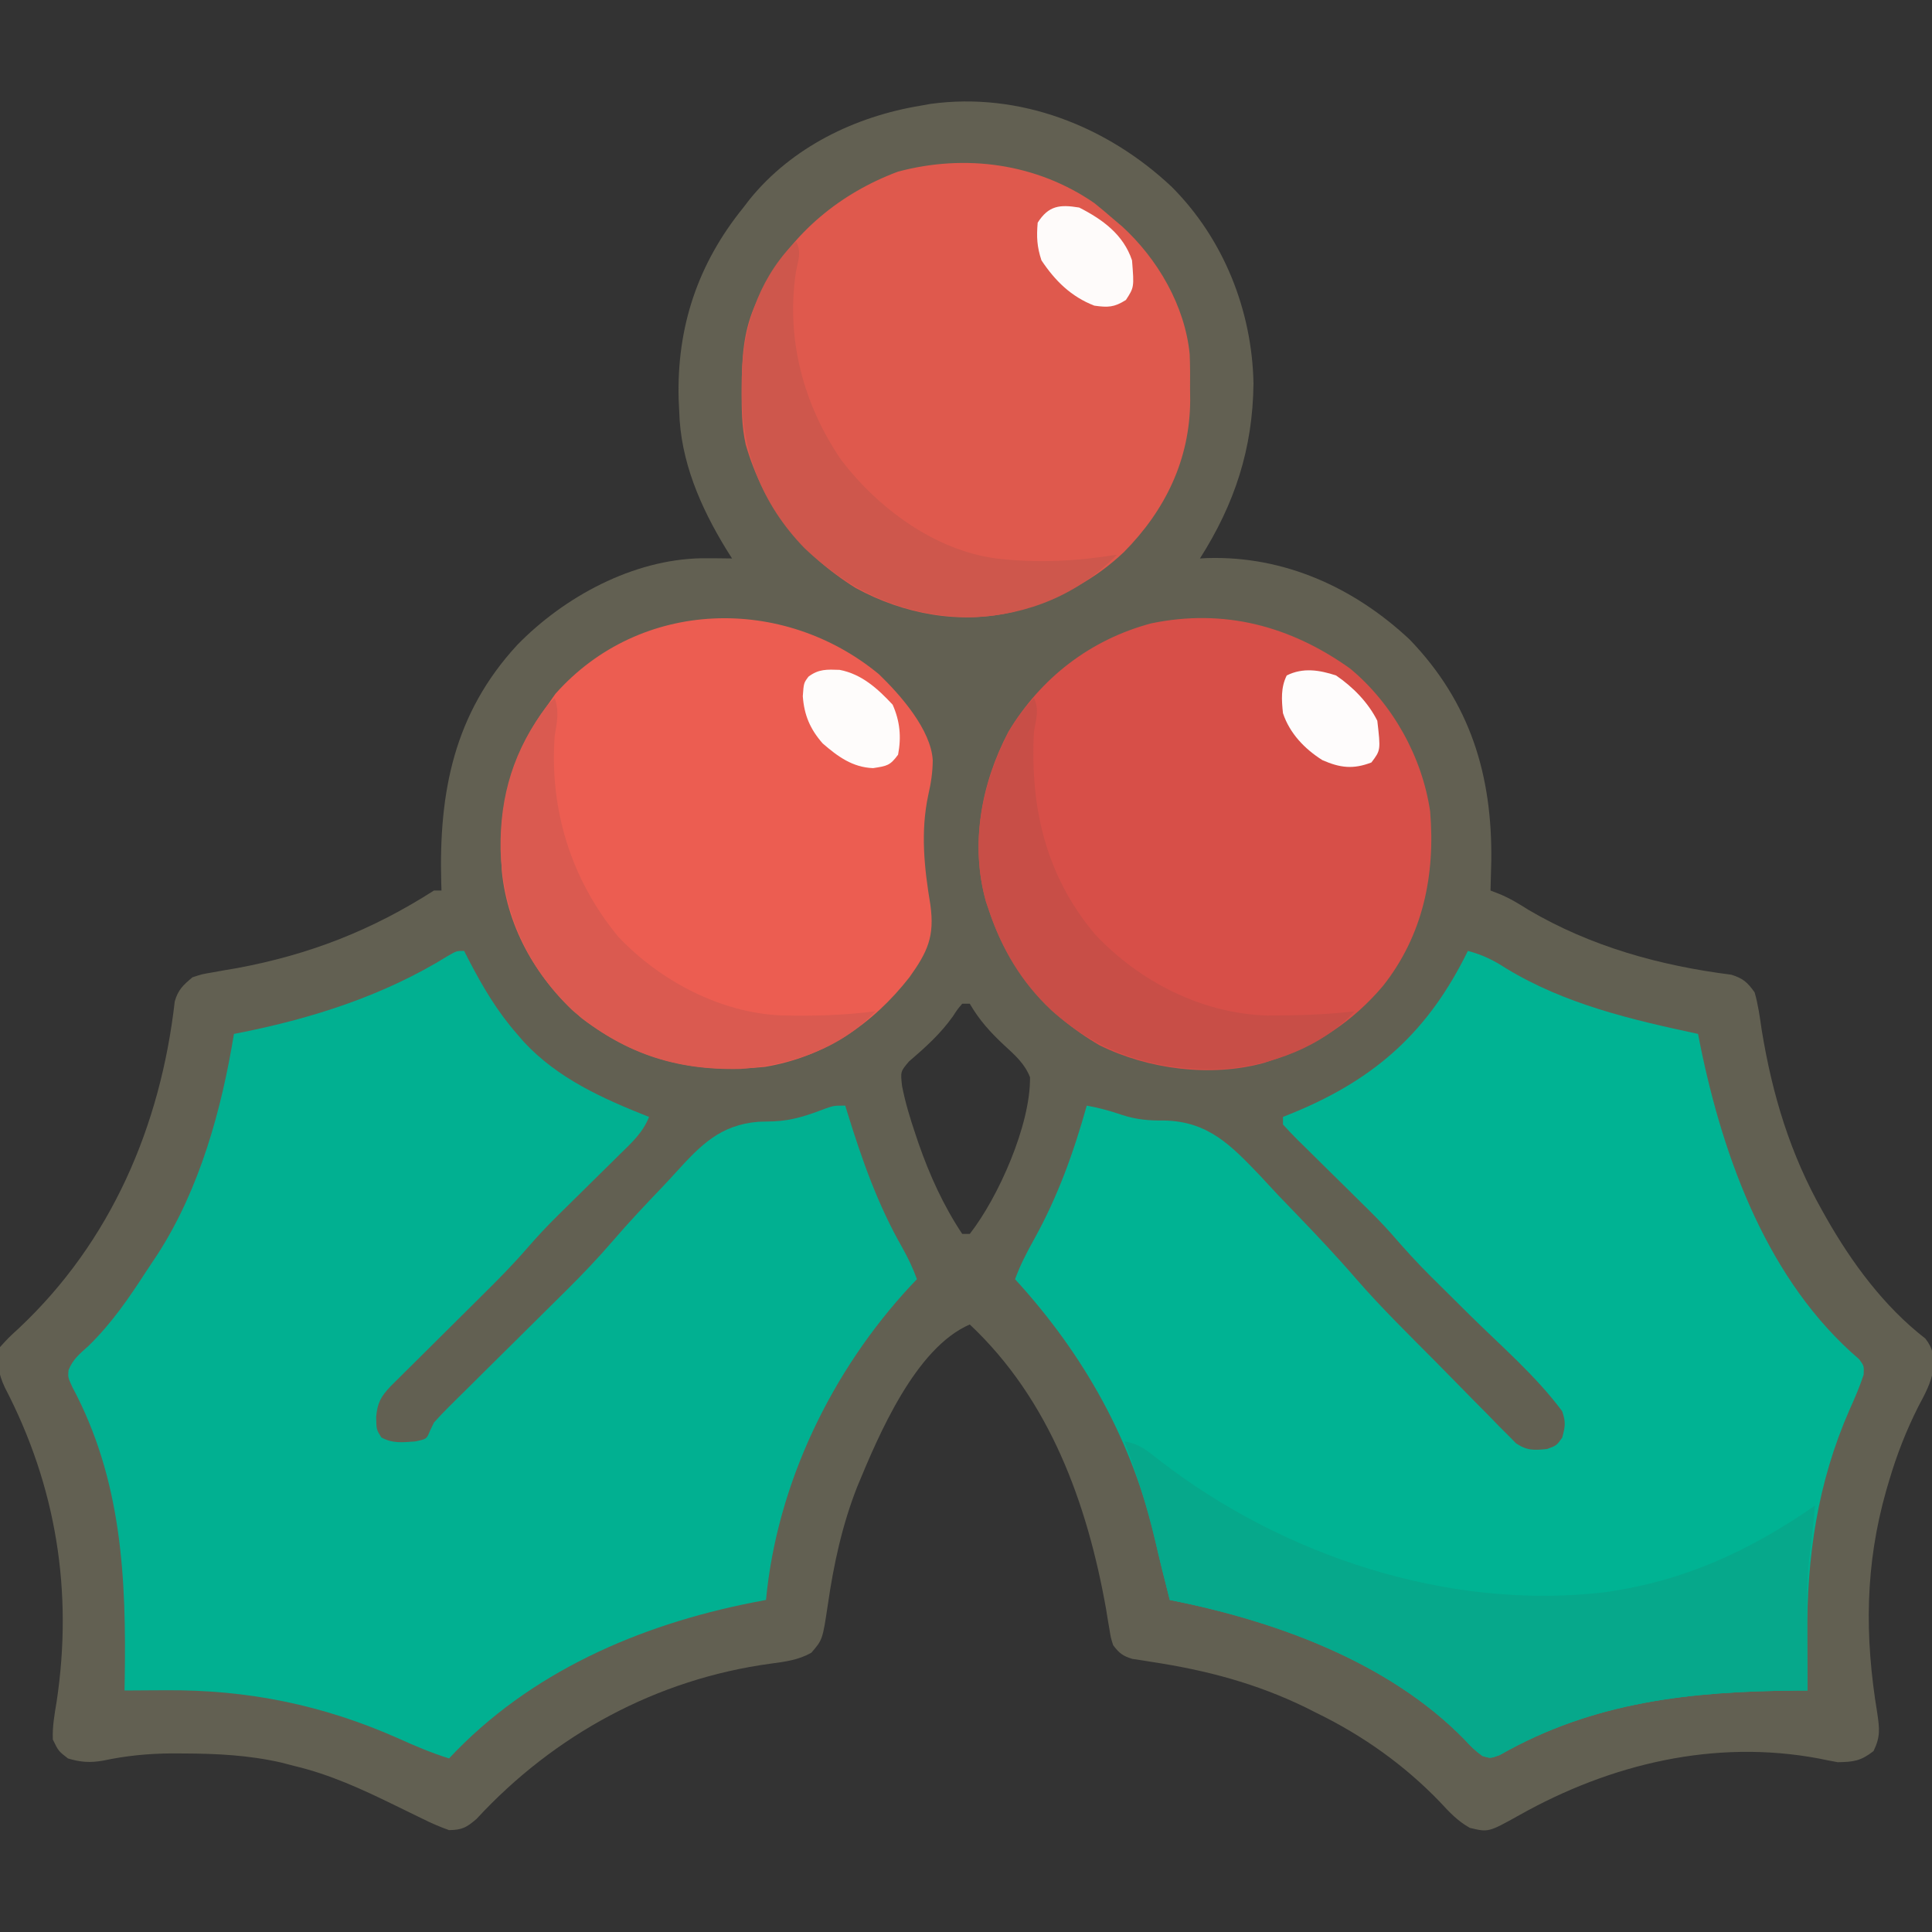 <?xml version="1.0" encoding="UTF-8"?>
<svg version="1.1" xmlns="http://www.w3.org/2000/svg" width="512" height="512">
<rect width="100%" height="100%" fill="#333333" stroke="none"/>
<path d="M0 0 C13.784 13.784 21.325 32.812 21.686 52.124 C21.503 69.411 16.726 83.979 7.499 98.499 C8.13 98.464 8.762 98.429 9.413 98.393 C29.792 97.776 48.373 106.194 63.084 119.995 C79.183 136.692 85.016 156.063 84.703 178.726 C84.649 181.318 84.582 183.908 84.499 186.499 C85.274 186.799 86.049 187.099 86.848 187.408 C89.653 188.562 92 190.001 94.561 191.624 C111.13 201.361 129.374 206.403 148.334 208.811 C151.47 209.807 152.569 210.793 154.499 213.499 C155.437 216.785 155.889 220.119 156.374 223.499 C159.195 240.677 163.905 256.32 172.499 271.499 C172.826 272.082 173.154 272.666 173.491 273.267 C180.241 285.139 188.83 296.804 199.729 305.221 C201.853 307.955 202.045 309.954 201.863 313.379 C201.235 317.029 199.613 320.012 197.874 323.249 C194.643 329.661 192.152 336.047 190.124 342.936 C189.886 343.739 189.648 344.543 189.402 345.371 C183.732 365.247 183.619 384.128 186.995 404.491 C187.588 408.614 187.865 410.749 185.999 414.561 C182.634 417.168 180.771 417.431 176.499 417.499 C174.837 417.203 173.181 416.876 171.53 416.526 C143.861 411.33 116.31 417.955 92.168 431.515 C83.955 436.091 83.955 436.091 79.022 434.901 C75.813 433.118 73.582 430.728 71.124 428.061 C61.708 418.272 50.705 410.453 38.499 404.499 C37.507 403.998 36.516 403.498 35.495 402.983 C22.332 396.587 9.18 393.124 -5.228 390.93 C-6.129 390.785 -7.03 390.64 -7.958 390.491 C-8.763 390.371 -9.567 390.251 -10.395 390.127 C-12.923 389.373 -13.924 388.602 -15.501 386.499 C-16.13 384.516 -16.13 384.516 -16.494 382.245 C-16.638 381.399 -16.783 380.554 -16.932 379.683 C-17.079 378.777 -17.225 377.87 -17.376 376.936 C-22.355 348.97 -32.277 321.437 -53.501 301.499 C-67.915 307.735 -77.65 330.747 -83.365 344.591 C-87.344 354.757 -89.557 365.003 -91.122 375.796 C-92.512 385.055 -92.512 385.055 -95.501 388.499 C-98.915 390.431 -102.415 390.866 -106.274 391.384 C-136.437 395.47 -163.617 410.212 -184.212 432.53 C-186.849 434.797 -188.031 435.458 -191.501 435.499 C-193.988 434.616 -196.159 433.675 -198.501 432.499 C-199.266 432.127 -200.031 431.756 -200.819 431.374 C-202.522 430.547 -204.223 429.716 -205.923 428.882 C-214.608 424.64 -223.055 420.736 -232.501 418.499 C-233.633 418.203 -234.765 417.908 -235.931 417.604 C-244.569 415.638 -252.961 415.219 -261.814 415.186 C-262.899 415.181 -263.984 415.175 -265.102 415.169 C-271.295 415.224 -277.096 415.786 -283.157 417.078 C-286.572 417.69 -289.19 417.512 -292.501 416.499 C-295.001 414.561 -295.001 414.561 -296.501 411.499 C-296.646 408.096 -296.057 404.849 -295.501 401.499 C-291.105 372.384 -295.554 344.449 -309.181 318.272 C-311.128 314.182 -311.073 312.001 -310.501 307.499 C-308.263 305.03 -308.263 305.03 -305.501 302.499 C-281.07 279.546 -267.955 248.926 -264.189 215.881 C-263.289 212.763 -261.972 211.584 -259.501 209.499 C-256.99 208.665 -256.99 208.665 -254.169 208.19 C-252.612 207.91 -252.612 207.91 -251.023 207.624 C-249.923 207.438 -248.822 207.253 -247.689 207.061 C-228.474 203.492 -211.949 197.025 -195.501 186.499 C-194.841 186.499 -194.181 186.499 -193.501 186.499 C-193.522 185.85 -193.543 185.202 -193.565 184.533 C-194.239 160.429 -190.214 139.601 -173.412 121.401 C-160.933 108.611 -142.757 98.789 -124.626 98.444 C-121.917 98.437 -119.21 98.454 -116.501 98.499 C-117.021 97.674 -117.54 96.849 -118.076 95.999 C-124.855 84.902 -130.167 72.708 -130.501 59.499 C-130.552 58.467 -130.602 57.436 -130.654 56.374 C-131.19 37.174 -125.577 20.398 -113.501 5.499 C-112.687 4.439 -112.687 4.439 -111.857 3.358 C-100.634 -10.513 -83.85 -18.655 -66.501 -21.501 C-65.648 -21.655 -64.795 -21.808 -63.916 -21.966 C-40.261 -25.205 -17.094 -16.082 0 0 Z M-55.501 216.499 C-56.742 217.954 -56.742 217.954 -58.001 219.874 C-61.301 224.531 -65.312 228.096 -69.623 231.811 C-71.869 234.468 -71.869 234.468 -71.451 238.272 C-70.599 242.656 -69.313 246.899 -67.876 251.124 C-67.616 251.899 -67.355 252.674 -67.086 253.473 C-64.158 261.903 -60.462 270.058 -55.501 277.499 C-54.841 277.499 -54.181 277.499 -53.501 277.499 C-45.905 267.775 -37.362 248.531 -37.537 235.975 C-38.951 232.344 -41.571 230.087 -44.376 227.499 C-48.096 224.017 -50.909 220.933 -53.501 216.499 C-54.161 216.499 -54.821 216.499 -55.501 216.499 Z " fill="#626052" transform="translate(310.501,49.501)"/>
<path d="M0 0 C0.636 1.251 0.636 1.251 1.285 2.527 C4.946 9.552 8.759 16.017 14 22 C14.581 22.675 15.163 23.351 15.762 24.047 C24.815 33.84 36.822 39.18 49 44 C47.367 48.182 44.291 50.945 41.145 54.016 C40.565 54.59 39.985 55.165 39.387 55.757 C37.534 57.593 35.674 59.422 33.812 61.25 C31.97 63.065 30.129 64.881 28.291 66.7 C27.15 67.83 26.006 68.956 24.858 70.08 C21.978 72.925 19.24 75.836 16.596 78.902 C12.903 83.172 8.963 87.147 4.949 91.113 C3.839 92.218 3.839 92.218 2.707 93.344 C0.369 95.669 -1.971 97.991 -4.312 100.312 C-7.416 103.389 -10.515 106.469 -13.613 109.551 C-14.325 110.254 -15.036 110.957 -15.769 111.681 C-16.427 112.336 -17.085 112.991 -17.763 113.665 C-18.631 114.525 -18.631 114.525 -19.516 115.402 C-22.072 118.154 -22.975 119.716 -23.312 123.5 C-23.249 126.853 -23.249 126.853 -21.938 128.938 C-18.945 130.579 -16.345 130.239 -13 130 C-9.923 129.36 -9.923 129.36 -9.061 127.199 C-8.711 126.473 -8.361 125.748 -8 125 C-6.726 123.56 -5.395 122.17 -4.029 120.817 C-3.21 120.003 -2.392 119.188 -1.549 118.348 C-0.663 117.475 0.223 116.603 1.137 115.703 C2.532 114.316 3.927 112.929 5.322 111.541 C7.278 109.599 9.238 107.66 11.199 105.722 C14.61 102.349 18.016 98.971 21.419 95.59 C23.228 93.793 25.04 91.999 26.855 90.207 C31.207 85.889 35.406 81.512 39.402 76.86 C43.628 71.942 48.071 67.225 52.557 62.543 C53.766 61.268 54.96 59.978 56.139 58.674 C62.687 51.453 67.914 46.094 77.984 45.281 C79.364 45.23 80.744 45.191 82.124 45.166 C87.063 44.954 91.101 43.552 95.68 41.805 C98 41 98 41 101 41 C101.195 41.638 101.39 42.276 101.592 42.933 C105.468 55.45 109.605 67.239 116.117 78.637 C117.664 81.399 118.922 84.033 120 87 C119.455 87.571 118.909 88.142 118.348 88.73 C97.402 111.252 82.892 141.228 80 172 C78.204 172.346 78.204 172.346 76.371 172.699 C46.264 178.655 17.291 191.223 -4 214 C-8.641 212.548 -13.018 210.695 -17.438 208.688 C-37.423 199.822 -57.353 195.755 -79.188 195.938 C-80.235 195.942 -81.282 195.947 -82.361 195.951 C-84.908 195.963 -87.454 195.979 -90 196 C-89.984 195.166 -89.969 194.331 -89.952 193.472 C-89.508 166.178 -90.662 140.165 -103.875 115.5 C-105 113 -105 113 -104.844 111.109 C-103.689 108.223 -101.93 106.83 -99.625 104.75 C-93.448 98.768 -88.831 91.994 -84.167 84.799 C-83.213 83.328 -82.236 81.871 -81.254 80.418 C-70.075 63.119 -64.292 42.127 -61 22 C-60.157 21.836 -60.157 21.836 -59.298 21.668 C-39.984 17.813 -21.165 11.779 -4.309 1.332 C-2 0 -2 0 0 0 Z " fill="#01B091" transform="translate(123,252)"/>
<path d="M0 0 C3.832 1.009 6.841 2.482 10.125 4.625 C25.687 14.106 43.371 18.222 61 22 C61.208 23.056 61.415 24.111 61.629 25.199 C67.799 55.349 79.629 87.654 103.699 108.219 C105 110 105 110 104.883 112.312 C103.842 115.482 102.564 118.461 101.188 121.5 C92.665 140.89 89.806 160.553 89.938 181.562 C89.943 182.967 89.947 184.371 89.951 185.775 C89.963 189.184 89.979 192.592 90 196 C89.085 196.004 88.17 196.008 87.228 196.012 C59.117 196.233 33.372 198.894 8.453 213.094 C6 214 6 214 3.852 213.344 C2.019 212.014 0.628 210.69 -0.875 209 C-21.114 188.289 -51.291 177.484 -79 172 C-79.417 170.333 -79.833 168.667 -80.25 167 C-80.67 165.345 -80.67 165.345 -81.098 163.656 C-81.697 161.226 -82.268 158.788 -82.809 156.344 C-88.856 129.898 -101.737 106.966 -120 87 C-118.631 83.243 -116.864 79.86 -114.928 76.378 C-108.663 65.059 -104.474 53.442 -101 41 C-97.797 41.588 -94.822 42.371 -91.75 43.438 C-87.817 44.726 -84.517 44.993 -80.398 44.949 C-68.782 45.209 -62.756 51.527 -55.051 59.582 C-53.491 61.262 -51.933 62.943 -50.375 64.625 C-48.781 66.286 -47.183 67.944 -45.582 69.598 C-40.128 75.265 -34.732 80.972 -29.593 86.927 C-22.863 94.666 -15.502 101.841 -8.284 109.121 C-6.376 111.047 -4.477 112.981 -2.585 114.922 C0.157 117.736 2.923 120.525 5.691 123.312 C6.535 124.184 7.379 125.056 8.249 125.954 C9.046 126.749 9.844 127.544 10.666 128.363 C11.36 129.068 12.054 129.772 12.769 130.497 C15.683 132.46 17.553 132.352 21 132 C23.481 131.098 23.481 131.098 25 129 C25.818 125.915 25.974 124.927 25 122 C18.043 112.611 8.659 104.577 0.375 96.375 C-2.37 93.657 -5.112 90.935 -7.852 88.211 C-8.772 87.303 -8.772 87.303 -9.711 86.376 C-13.41 82.699 -16.874 78.885 -20.284 74.939 C-22.925 71.955 -25.744 69.17 -28.59 66.383 C-29.798 65.188 -31.005 63.992 -32.213 62.797 C-34.09 60.945 -35.968 59.095 -37.849 57.247 C-39.684 55.442 -41.512 53.632 -43.34 51.82 C-43.908 51.265 -44.477 50.71 -45.063 50.138 C-46.414 48.796 -47.712 47.402 -49 46 C-49 45.34 -49 44.68 -49 44 C-47.984 43.587 -46.968 43.175 -45.922 42.75 C-24.18 33.72 -10.334 21.111 0 0 Z " fill="#00B393" transform="translate(389,252)"/>
<path d="M0 0 C11.29 9.377 19.046 23.353 21.188 37.812 C22.6 54.573 19.343 70.661 8.672 84.121 C0.651 93.584 -9.029 99.956 -20.812 103.812 C-21.493 104.038 -22.174 104.264 -22.875 104.496 C-36.934 108.357 -53.561 106.197 -66.438 99.812 C-80.709 91.528 -90.64 79.564 -95.812 63.812 C-96.038 63.155 -96.264 62.498 -96.496 61.82 C-100.779 46.64 -97.8 30.457 -90.598 16.797 C-82.029 2.473 -68.844 -7.702 -52.688 -12 C-33.469 -15.966 -15.895 -11.346 0 0 Z " fill="#D74F48" transform="translate(357.812,177.188)"/>
<path d="M0 0 C1.695 1.362 3.363 2.757 5 4.188 C5.788 4.854 6.575 5.52 7.387 6.207 C16.805 14.826 24.028 27.225 25.282 40.074 C25.401 43.118 25.41 46.142 25.375 49.188 C25.387 50.203 25.398 51.219 25.41 52.266 C25.35 67.977 18.798 81.438 7.852 92.492 C0.11 99.809 -7.907 103.873 -18 107.188 C-19.663 107.739 -19.663 107.739 -21.359 108.301 C-35.59 111.767 -50.55 108.948 -63.25 102 C-77.843 92.894 -87.587 80.48 -92.383 63.975 C-93.462 59.1 -93.488 54.288 -93.438 49.312 C-93.429 48.253 -93.421 47.193 -93.412 46.101 C-93.248 38.508 -92.481 32.035 -89 25.188 C-88.526 24.201 -88.051 23.215 -87.562 22.199 C-79.945 7.788 -67.277 -2.62 -52.062 -8.312 C-34.186 -13.111 -15.244 -10.521 0 0 Z " fill="#DF594D" transform="translate(290,53.812)"/>
<path d="M0 0 C5.701 5.504 13.817 14.728 14.25 22.812 C14.221 26.014 13.779 28.883 13.062 32 C10.974 41.772 11.995 51.351 13.625 61.121 C14.774 69.502 12.893 73.55 8.062 80.312 C-1.662 92.742 -14.415 101.406 -30.191 104.031 C-48.712 105.928 -64.023 102.375 -78.793 91.141 C-90.39 81.245 -98.381 67.64 -99.938 52.312 C-101.123 35.666 -98.051 21.955 -87.938 8.312 C-87.216 7.281 -86.494 6.25 -85.75 5.188 C-63.28 -20.137 -25.399 -20.996 0 0 Z " fill="#EC5D51" transform="translate(232.938,178.688)"/>
<path d="M0 0 C3.913 0.593 6.141 2.492 9.188 4.938 C41.96 30.299 85.583 44.774 127 40 C148.247 37.054 165.358 29.162 183 17 C182.855 18.479 182.709 19.958 182.562 21.438 C182.441 22.673 182.441 22.673 182.316 23.934 C182.077 26.252 181.785 28.566 181.469 30.875 C180.701 37.746 180.894 44.66 180.938 51.562 C180.943 52.967 180.947 54.371 180.951 55.775 C180.963 59.184 180.979 62.592 181 66 C179.628 66.006 179.628 66.006 178.228 66.012 C150.117 66.233 124.372 68.894 99.453 83.094 C97 84 97 84 94.852 83.344 C93.019 82.014 91.628 80.69 90.125 79 C69.886 58.289 39.709 47.484 12 42 C11.583 40.333 11.167 38.667 10.75 37 C10.474 35.904 10.198 34.809 9.914 33.68 C9.29 31.168 8.681 28.652 8.086 26.133 C5.951 17.171 3.284 8.613 0 0 Z " fill="#06A88B" transform="translate(298,382)"/>
<path d="M0 0 C1.451 2.903 0.55 4.83 -0.062 8 C-2.75 25.807 1.877 43.207 12 58 C21.744 70.709 36.732 81.84 53 84 C63.969 85.268 74.113 84.752 85 83 C74.982 93.386 61.554 98.953 47.168 99.543 C29.56 99.691 14.941 93.334 2.184 81.25 C-9.191 69.53 -14.601 55.356 -14.438 39.125 C-14.429 38.065 -14.421 37.005 -14.412 35.913 C-14.136 23.133 -10.216 10.742 -1.285 1.16 C-0.861 0.777 -0.437 0.394 0 0 Z " fill="#CE574C" transform="translate(211,64)"/>
<path d="M0 0 C1.256 3.629 0.623 6.263 0 10 C-1.407 29.513 4.299 48.011 16.809 63.195 C27.809 74.859 43.728 83.341 59.924 84.089 C68.34 84.325 76.642 84.061 85 83 C75.907 92.873 62.465 97.282 49.344 98.277 C31.815 98.73 17.843 93.957 4.562 82.625 C-7.321 71.189 -13.767 56.66 -14.344 40.153 C-14.56 25.791 -10.773 13.536 -2 2 C-1.34 1.34 -0.68 0.68 0 0 Z " fill="#DA5A50" transform="translate(147,185)"/>
<path d="M0 0 C1.53 3.06 0.499 5.652 0 9 C-1.027 28.953 3.097 47.044 16.219 62.637 C28.023 75.15 44.328 83.509 61.699 84.133 C69.525 84.117 77.216 83.923 85 83 C76.249 92.52 62.894 97.353 50.188 98.277 C32.853 98.9 17.708 94.445 4.625 82.75 C-3.37 75.245 -8.594 66.373 -12 56 C-12.226 55.343 -12.451 54.685 -12.684 54.008 C-17.047 38.542 -13.794 22.587 -6.562 8.684 C-4.657 5.411 -2.595 2.748 0 0 Z " fill="#C84E47" transform="translate(274,185)"/>
<path d="M0 0 C6.226 3.165 11.727 7.18 14 14 C14.566 21.129 14.566 21.129 12.375 24.5 C9.264 26.465 7.633 26.509 4 26 C-2.14 23.619 -6.378 19.434 -10 14 C-11.198 10.407 -11.331 7.773 -11 4 C-8.09 -0.539 -5.148 -0.844 0 0 Z " fill="#FEFBFA" transform="translate(286,55)"/>
<path d="M0 0 C4.445 3.027 8.51 7.144 10.938 12 C11.841 19.807 11.841 19.807 9.375 23.062 C4.538 24.923 1.081 24.502 -3.625 22.438 C-8.354 19.449 -12.286 15.33 -14.062 10 C-14.431 6.484 -14.666 3.206 -13.062 0 C-8.744 -2.159 -4.398 -1.436 0 0 Z " fill="#FEFCFC" transform="translate(354.062,179)"/>
<path d="M0 0 C5.861 1.135 10.078 4.976 14.043 9.23 C15.974 13.595 16.38 17.772 15.48 22.48 C13.349 25.374 12.582 25.465 8.855 26.043 C3.4 25.832 -0.499 22.971 -4.52 19.48 C-7.819 15.701 -9.41 12.012 -9.77 6.98 C-9.52 3.48 -9.52 3.48 -8.262 1.797 C-5.538 -0.261 -3.328 -0.114 0 0 Z " fill="#FEFCFB" transform="translate(222.52,177.52)"/>
</svg>
